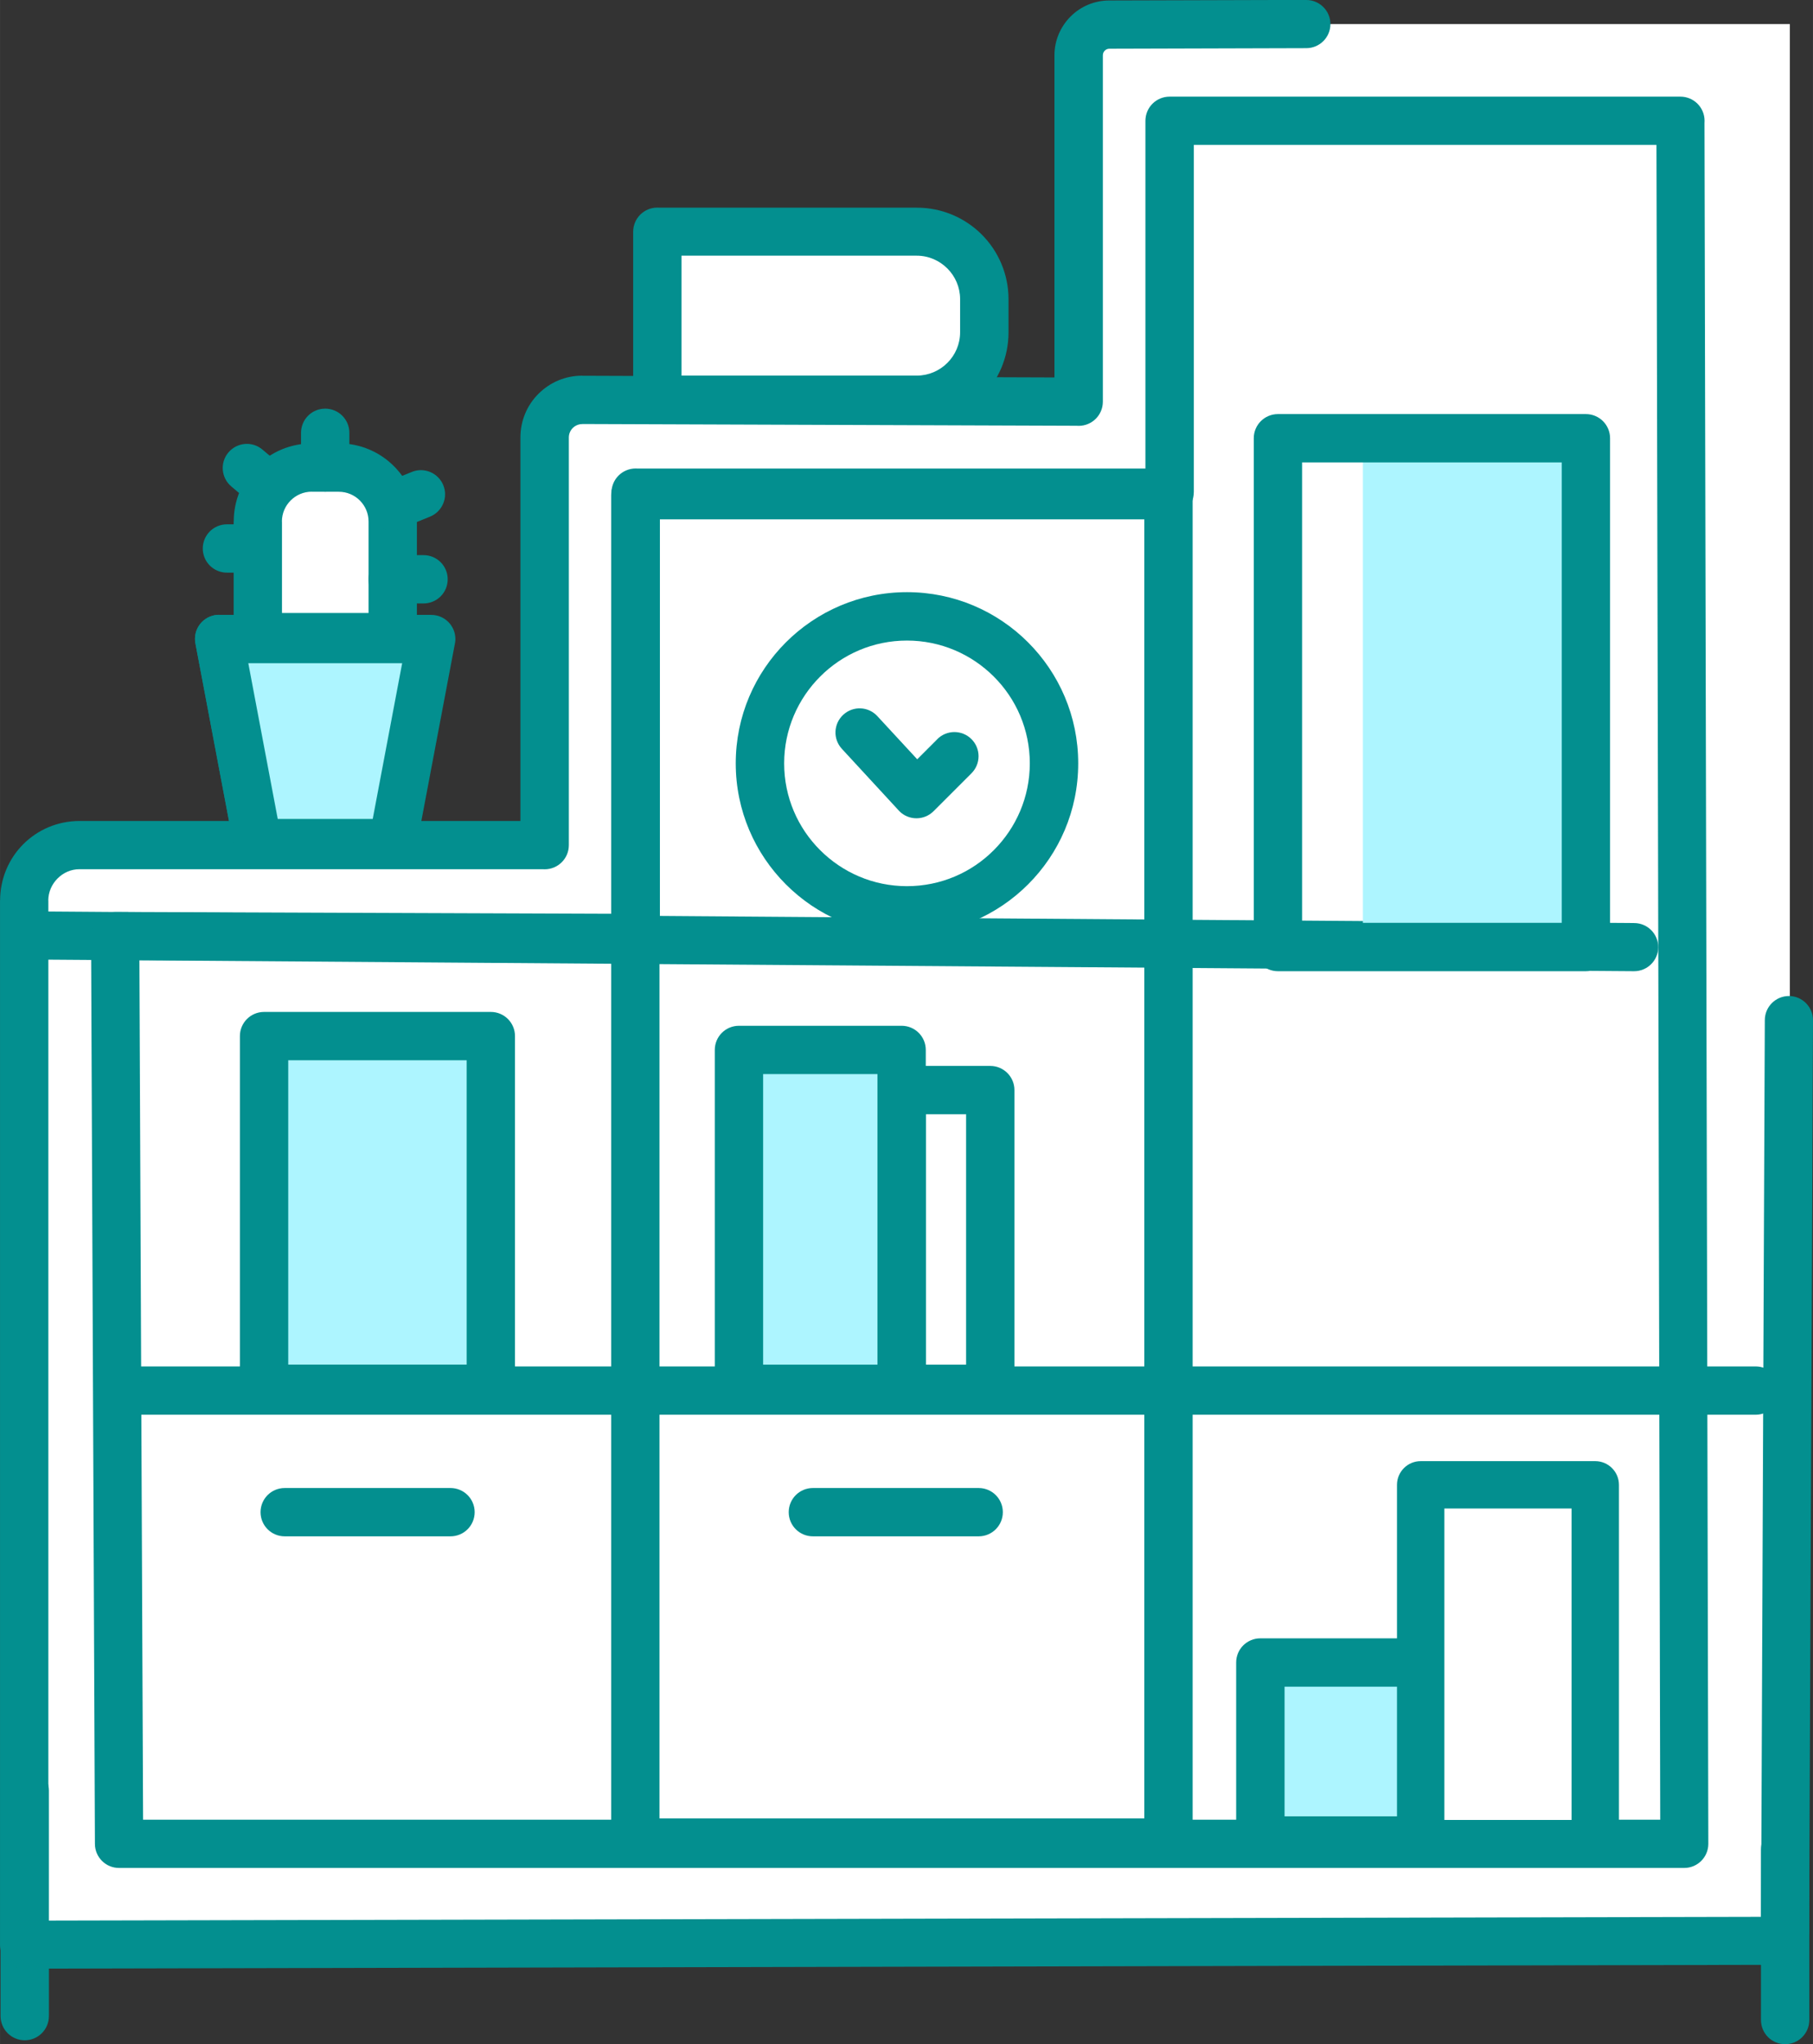 <?xml version="1.0" encoding="UTF-8"?>
<!DOCTYPE svg PUBLIC "-//W3C//DTD SVG 1.1//EN" "http://www.w3.org/Graphics/SVG/1.1/DTD/svg11.dtd">
<!-- Creator: CorelDRAW -->
<svg xmlns="http://www.w3.org/2000/svg" xml:space="preserve" width="7.212in" height="8.133in" version="1.1" style="shape-rendering:geometricPrecision; text-rendering:geometricPrecision; image-rendering:optimizeQuality; fill-rule:evenodd; clip-rule:evenodd"
viewBox="0 0 226.58 255.52"
 xmlns:xlink="http://www.w3.org/1999/xlink"
 xmlns:xodm="http://www.corel.com/coreldraw/odm/2003">
 <rect x="0" y="0" width="226.58" height="255.52" fill="#333333" stroke="none"/>
 <defs>
  <style type="text/css">
   <![CDATA[
    .fil0 {fill:white}
    .fil1 {fill:#038F8F;fill-rule:nonzero}
    .fil3 {fill:#ADF5FF;fill-rule:nonzero}
    .fil2 {fill:white;fill-rule:nonzero}
   ]]>
  </style>
 </defs>
 <g id="Layer_x0020_1">
  <g id="_1481263331840">
   <polygon class="fil0" points="3.09,242.96 223.69,242.96 223.69,3.01 136.58,3.01 135.08,50.38 70.34,50.72 67.66,106.1 3.4,106.87 "/>
   <path class="fil1" d="M146.03 233.34l-66.63 0c-1.67,0 -3.02,-1.35 -3.02,-3.02l0 -168.42c0,-1.67 1.35,-3.02 3.02,-3.02l66.63 0c1.67,0 3.02,1.35 3.02,3.02l0 168.42c0,1.67 -1.35,3.02 -3.02,3.02zm-63.61 -6.04l60.59 0 0 -162.38 -60.59 0 0 162.38z"/>
   <g>
    <path class="fil2" d="M5.3 116.94l184.14 1.73 -184.14 -1.73zm0 0l0 0 0 0z"/>
   </g>
   <path class="fil1" d="M5.28 119.95c-1.66,-0.01 -3,-1.37 -2.99,-3.03 0.01,-1.66 1.37,-3 3.03,-2.99l198.93 1.45c1.66,0.01 3,1.37 2.99,3.03 -0.01,1.66 -1.37,3 -3.03,2.99l-198.93 -1.45z"/>
   <g>
    <path class="fil2" d="M14.81 173.82l204.6 0 -204.6 0zm0 0l0 0 0 0z"/>
   </g>
   <path class="fil1" d="M14.81 176.84c-1.67,0 -3.02,-1.35 -3.02,-3.02 0,-1.67 1.35,-3.02 3.02,-3.02l204.6 0c1.67,0 3.02,1.35 3.02,3.02 0,1.67 -1.35,3.02 -3.02,3.02l-204.6 0z"/>
   <g>
    <path class="fil2" d="M223.1 231.18l0 21.32 0 -21.32zm0 0l0 0 0 0z"/>
   </g>
   <path class="fil1" d="M220.08 231.18c0,-1.67 1.35,-3.02 3.02,-3.02 1.67,0 3.02,1.35 3.02,3.02l0 21.32c0,1.67 -1.35,3.02 -3.02,3.02 -1.67,0 -3.02,-1.35 -3.02,-3.02l0 -21.32z"/>
   <g>
    <path class="fil2" d="M3.09 223.83l0 28.18 0 -28.18zm0 0l0 0 0 0z"/>
   </g>
   <path class="fil1" d="M0.07 223.83c0,-1.67 1.35,-3.02 3.02,-3.02 1.67,0 3.02,1.35 3.02,3.02l0 28.18c0,1.67 -1.35,3.02 -3.02,3.02 -1.67,0 -3.02,-1.35 -3.02,-3.02l0 -28.18z"/>
   <path class="fil1" d="M163.26 0c1.66,0 3.01,1.35 3.01,3.01 0,1.66 -1.35,3.01 -3.01,3.01l-24.62 0.07c-0.22,0 -0.42,0.09 -0.57,0.24 -0.15,0.15 -0.24,0.35 -0.24,0.59l0 43.29c0,1.67 -1.35,3.02 -3.02,3.02 -0.09,0 -0.19,-0 -0.28,-0.01l-61.75 -0.22 0 0.01 -0.02 0c-0.46,0 -0.88,0.19 -1.18,0.49 -0.3,0.3 -0.49,0.72 -0.49,1.18l0 50.96c0,1.67 -1.35,3.02 -3.02,3.02 -0.09,0 -0.18,-0 -0.27,-0.01l-57.87 0c-1.06,0 -2.03,0.44 -2.74,1.16 -0.71,0.71 -1.15,1.68 -1.16,2.74l0.01 0 0 127.52 214.05 -0.47 0.47 -112.1c0.01,-1.66 1.36,-3 3.02,-3 1.66,0.01 3,1.36 3,3.02l-0.48 113.55c0.01,0.08 0.01,0.17 0.01,0.25 0,1.18 -0.48,2.25 -1.26,3.02 -0.77,0.78 -1.85,1.26 -3.03,1.26l-218.53 0.48c-0.09,0.01 -0.18,0.01 -0.27,0.01 -1.67,0 -3.02,-1.35 -3.02,-3.02l0 -130.54 0.01 0c0.01,-2.75 1.12,-5.23 2.9,-7.01 1.79,-1.79 4.26,-2.89 7.01,-2.9l55.12 -0 0 -47.95c0,-2.13 0.86,-4.06 2.26,-5.45 1.4,-1.4 3.32,-2.26 5.45,-2.26l0.02 0 0 0.01 59.01 0.21 0 -40.27c0,-1.88 0.77,-3.59 2.01,-4.84 1.24,-1.24 2.95,-2.01 4.85,-2.01l24.62 -0.07zm-148.87 113.99l62.03 0.23 0 -52.64c0,-1.67 1.35,-3.02 3.02,-3.02 0.09,0 0.18,0 0.27,0.01l63.44 0 0 -43.47c0,-1.67 1.35,-3.02 3.02,-3.02l63.84 0c1.67,0 3.02,1.35 3.02,3.02 0,0.09 -0,0.17 -0.01,0.26l0.48 215.12c0,1.66 -1.35,3.01 -3.01,3.01l-195.62 -0c-1.66,0 -3,-1.34 -3.01,-3l-0.48 -113.47c-0.01,-1.66 1.34,-3.01 3,-3.02l0.01 0zm65.05 6.26l-62.02 -0.23 0.46 107.44 189.61 0 -0.47 -209.35 -57.82 0 0 43.46 -0.01 0c0,1.66 -1.35,3.01 -3.01,3.01l-63.71 -0 0 52.65 -0.01 0c0,1.66 -1.35,3.01 -3.01,3.01z"/>
   <g>
    <path class="fil3" d="M61.34 153.99l0 -24.48 -28.34 0 0 44.09 28.34 0 0 -20.53 0 0.92zm0 0l0 0 0 0z"/>
   </g>
   <path class="fil1" d="M58.32 153.99l0 -21.46 -22.3 0 0 38.04 22.3 0 0 -16.59zm6.04 -24.48l0 44.09c0,1.67 -1.35,3.02 -3.02,3.02l-28.34 0c-1.67,0 -3.02,-1.35 -3.02,-3.02l0 -44.09c0,-1.67 1.35,-3.02 3.02,-3.02l28.34 0c1.67,0 3.02,1.35 3.02,3.02z"/>
   <polygon class="fil3" points="198.94,207.81 198.94,230.06 157.51,230.06 157.51,207.81 "/>
   <path class="fil1" d="M201.96 207.81l0 22.25c0,1.67 -1.35,3.02 -3.02,3.02l-41.43 0c-1.67,0 -3.02,-1.35 -3.02,-3.02l0 -22.25c0,-1.67 1.35,-3.02 3.02,-3.02l41.43 0c1.67,0 3.02,1.35 3.02,3.02zm-6.04 19.23l0 -16.21 -35.38 0 0 16.21 35.38 0z"/>
   <path class="fil2" d="M114.58 49.97l-32.43 0 0 -21 32.43 -0c4.66,0 8.43,3.78 8.43,8.43l0 4.14c0,4.66 -3.78,8.43 -8.43,8.43l0 -0z"/>
   <path class="fil1" d="M114.57 52.99l-32.42 0c-1.67,0 -3.02,-1.35 -3.02,-3.02l0 -21c0,-1.67 1.35,-3.02 3.02,-3.02 0.09,0 0.18,0 0.27,0.01l32.16 -0c3.17,0 6.03,1.28 8.1,3.34 2.07,2.07 3.36,4.94 3.36,8.1l0 4.14c0,3.16 -1.28,6.03 -3.36,8.1 -2.07,2.07 -4.94,3.36 -8.1,3.36l-0.01 -0zm-29.4 -6.04l29.4 0c1.49,0 2.85,-0.61 3.83,-1.59 0.98,-0.98 1.59,-2.33 1.59,-3.83l0 -4.14c0,-1.49 -0.61,-2.85 -1.59,-3.83 -0.99,-0.99 -2.34,-1.6 -3.83,-1.6l-29.4 0 0 14.97z"/>
   <path class="fil2" d="M49.08 79.64l-16.86 0 0 -14.46c0,-3.72 3.02,-6.74 6.74,-6.74l3.38 0c3.72,0 6.74,3.02 6.74,6.74l0 14.45z"/>
   <path class="fil1" d="M49.08 82.66l-16.86 0c-1.67,0 -3.02,-1.35 -3.02,-3.02l0 -14.46 0.01 0c0,-2.69 1.09,-5.13 2.85,-6.89 1.77,-1.77 4.21,-2.86 6.9,-2.86l0 -0.01 3.38 0c2.7,0 5.14,1.09 6.9,2.86 1.77,1.77 2.86,4.21 2.86,6.9l0 14.45c0,1.67 -1.35,3.02 -3.02,3.02zm-13.84 -6.04l10.82 0 0 -11.43c0,-1.03 -0.42,-1.96 -1.09,-2.63 -0.67,-0.67 -1.6,-1.09 -2.63,-1.09l-3.38 0 0 -0.01c-1.03,0 -1.95,0.42 -2.63,1.09 -0.68,0.68 -1.1,1.61 -1.1,2.64l0.01 0 0 11.43z"/>
   <g>
    <path class="fil2" d="M40.64 58.44l0 -4.34 0 4.34zm0 0l0 0 0 0z"/>
   </g>
   <path class="fil1" d="M43.66 58.44c0,1.67 -1.35,3.02 -3.02,3.02 -1.67,0 -3.02,-1.35 -3.02,-3.02l0 -4.34c0,-1.67 1.35,-3.02 3.02,-3.02 1.67,0 3.02,1.35 3.02,3.02l0 4.34z"/>
   <g>
    <path class="fil2" d="M33.56 60.79l-2.71 -2.29 2.71 2.29zm0 0l0 0 0 0z"/>
   </g>
   <path class="fil1" d="M35.51 58.49c1.27,1.08 1.43,2.98 0.35,4.25 -1.08,1.27 -2.98,1.43 -4.25,0.35l-2.71 -2.29c-1.27,-1.08 -1.43,-2.98 -0.35,-4.25 1.08,-1.27 2.98,-1.43 4.25,-0.35l2.71 2.29z"/>
   <g>
    <path class="fil2" d="M31.73 68.56l-3.37 0 3.37 0zm0 0l0 0 0 0z"/>
   </g>
   <path class="fil1" d="M31.73 65.54c1.67,0 3.02,1.35 3.02,3.02 0,1.67 -1.35,3.02 -3.02,3.02l-3.37 0c-1.67,0 -3.02,-1.35 -3.02,-3.02 0,-1.67 1.35,-3.02 3.02,-3.02l3.37 0z"/>
   <g>
    <path class="fil2" d="M52.6 61.79l-3.67 1.49 3.67 -1.49zm0 0l0 0 0 0z"/>
   </g>
   <path class="fil1" d="M51.47 58.99c1.54,-0.63 3.3,0.12 3.93,1.66 0.63,1.54 -0.12,3.3 -1.66,3.93l-3.67 1.49c-1.54,0.63 -3.3,-0.12 -3.93,-1.66 -0.63,-1.54 0.12,-3.3 1.66,-3.93l3.67 -1.49z"/>
   <g>
    <path class="fil2" d="M52.93 72.41l-3.85 0 3.85 0zm0 0l0 0 0 0z"/>
   </g>
   <path class="fil1" d="M52.93 69.39c1.67,0 3.02,1.35 3.02,3.02 0,1.67 -1.35,3.02 -3.02,3.02l-3.85 0c-1.67,0 -3.02,-1.35 -3.02,-3.02 0,-1.67 1.35,-3.02 3.02,-3.02l3.85 0z"/>
   <polygon class="fil2" points="27.39,79.88 46.67,79.88 41.85,105.38 32.21,105.38 "/>
   <path class="fil1" d="M27.39 76.86l19.27 0c1.67,0 3.02,1.35 3.02,3.02 0,0.27 -0.04,0.53 -0.1,0.78l-4.78 25.27c-0.28,1.51 -1.64,2.54 -3.13,2.45l-9.47 -0c-1.47,0 -2.7,-1.06 -2.96,-2.46l-0 0 -4.82 -25.5c-0.31,-1.64 0.77,-3.21 2.41,-3.52 0.19,-0.03 0.37,-0.05 0.55,-0.05l0 -0.01zm15.63 6.04l-12 0 3.68 19.47 4.64 0 3.68 -19.47z"/>
   <polygon class="fil3" points="27.39,79.88 53.9,79.88 49.08,105.38 32.21,105.38 "/>
   <path class="fil1" d="M27.39 76.86l26.5 0c1.67,0 3.02,1.35 3.02,3.02 0,0.27 -0.04,0.53 -0.1,0.78l-4.78 25.27c-0.28,1.51 -1.64,2.54 -3.13,2.45l-16.7 -0c-1.47,0 -2.7,-1.06 -2.96,-2.46l-0 0 -4.82 -25.5c-0.31,-1.64 0.77,-3.21 2.41,-3.52 0.19,-0.03 0.37,-0.05 0.55,-0.05l0 -0.01zm22.86 6.04l-19.22 0 3.68 19.47 11.87 0 3.68 -19.47z"/>
   <circle class="fil2" cx="113.35" cy="95.42" r="18.37"/>
   <path class="fil1" d="M128.7 95.42c0,-4.24 -1.72,-8.08 -4.5,-10.85 -2.78,-2.78 -6.62,-4.5 -10.85,-4.5 -4.24,0 -8.08,1.72 -10.85,4.5 -2.78,2.78 -4.5,6.62 -4.5,10.85 0,4.24 1.72,8.08 4.5,10.85 2.78,2.78 6.61,4.5 10.85,4.5 4.24,0 8.08,-1.72 10.85,-4.5 2.78,-2.78 4.5,-6.62 4.5,-10.85zm-0.22 -15.13c3.87,3.87 6.27,9.22 6.27,15.13 0,5.91 -2.39,11.26 -6.27,15.13 -3.87,3.87 -9.22,6.27 -15.13,6.27 -5.91,0 -11.26,-2.39 -15.13,-6.27 -3.87,-3.87 -6.27,-9.22 -6.27,-15.13 0,-5.91 2.39,-11.25 6.27,-15.13 3.87,-3.87 9.22,-6.27 15.13,-6.27 5.91,0 11.25,2.39 15.13,6.27z"/>
   <g>
    <path class="fil2" d="M119.28 94.53l-4.74 4.74 -7.11 -7.7 11.85 2.96zm0 0l0 0 0 0z"/>
   </g>
   <path class="fil1" d="M117.14 92.39c1.18,-1.18 3.09,-1.18 4.27,0 1.18,1.18 1.18,3.09 0,4.27l-4.74 4.74c-1.18,1.18 -3.09,1.18 -4.27,0 -0.07,-0.07 -0.14,-0.15 -0.21,-0.23l-6.98 -7.57c-1.13,-1.23 -1.05,-3.13 0.18,-4.26 1.23,-1.13 3.13,-1.05 4.26,0.18l4.98 5.39 2.52 -2.52z"/>
   <g>
    <path class="fil2" d="M122.31 189.02l-20.72 0 20.72 0zm0 0l0 0 0 0z"/>
   </g>
   <path class="fil1" d="M122.31 186c1.67,0 3.02,1.35 3.02,3.02 0,1.67 -1.35,3.02 -3.02,3.02l-20.72 0c-1.67,0 -3.02,-1.35 -3.02,-3.02 0,-1.67 1.35,-3.02 3.02,-3.02l20.72 0z"/>
   <g>
    <path class="fil2" d="M56.3 189.02l-20.72 0 20.72 0zm0 0l0 0 0 0z"/>
   </g>
   <path class="fil1" d="M56.3 186c1.67,0 3.02,1.35 3.02,3.02 0,1.67 -1.35,3.02 -3.02,3.02l-20.72 0c-1.67,0 -3.02,-1.35 -3.02,-3.02 0,-1.67 1.35,-3.02 3.02,-3.02l20.72 0z"/>
   <polygon class="fil2" points="123.76,173.6 112.68,173.6 112.68,136.26 123.76,136.26 "/>
   <path class="fil1" d="M123.76 176.62l-11.08 0c-1.67,0 -3.02,-1.35 -3.02,-3.02l0 -37.34c0,-1.67 1.35,-3.02 3.02,-3.02l11.08 0c1.67,0 3.02,1.35 3.02,3.02l0 37.34c0,1.67 -1.35,3.02 -3.02,3.02zm-8.06 -6.04l5.04 0 0 -31.3 -5.04 0 0 31.3z"/>
   <polygon class="fil3" points="112.68,173.6 92.35,173.6 92.35,131.24 112.68,131.24 "/>
   <path class="fil1" d="M112.68 176.62l-20.33 0c-1.67,0 -3.02,-1.35 -3.02,-3.02l0 -42.36c0,-1.67 1.35,-3.02 3.02,-3.02l20.33 0c1.67,0 3.02,1.35 3.02,3.02l0 42.36c0,1.67 -1.35,3.02 -3.02,3.02zm-17.31 -6.04l14.29 0 0 -36.32 -14.29 0 0 36.32z"/>
   <polygon class="fil2" points="199.37,230.45 177.55,230.45 177.55,185.61 199.37,185.61 "/>
   <path class="fil1" d="M199.37 233.41l-21.82 0c-1.63,0 -2.96,-1.33 -2.96,-2.96l0 -44.85c0,-1.63 1.33,-2.96 2.96,-2.96l21.82 0c1.63,0 2.96,1.33 2.96,2.96l0 44.85c0,1.63 -1.33,2.96 -2.96,2.96zm-18.86 -5.92l15.9 0 0 -38.93 -15.9 0 0 38.93z"/>
   <g>
    <path class="fil3" d="M198.67 90.68l0 -34.91 -28.34 0 0 62.87 28.34 0 0 -29.27 0 1.31zm0 0l0 0 0 0z"/>
   </g>
   <path class="fil1" d="M195.18 98.77l0 -40.97 -32.45 0 0 57.55 32.45 0 0 -16.59zm6.04 -43.99l0 63.6c0,1.67 -1.35,3.02 -3.02,3.02l-38.49 0c-1.67,0 -3.02,-1.35 -3.02,-3.02l0 -63.6c0,-1.67 1.35,-3.02 3.02,-3.02l38.49 0c1.67,0 3.02,1.35 3.02,3.02z"/>
  </g>
 </g>
</svg>
